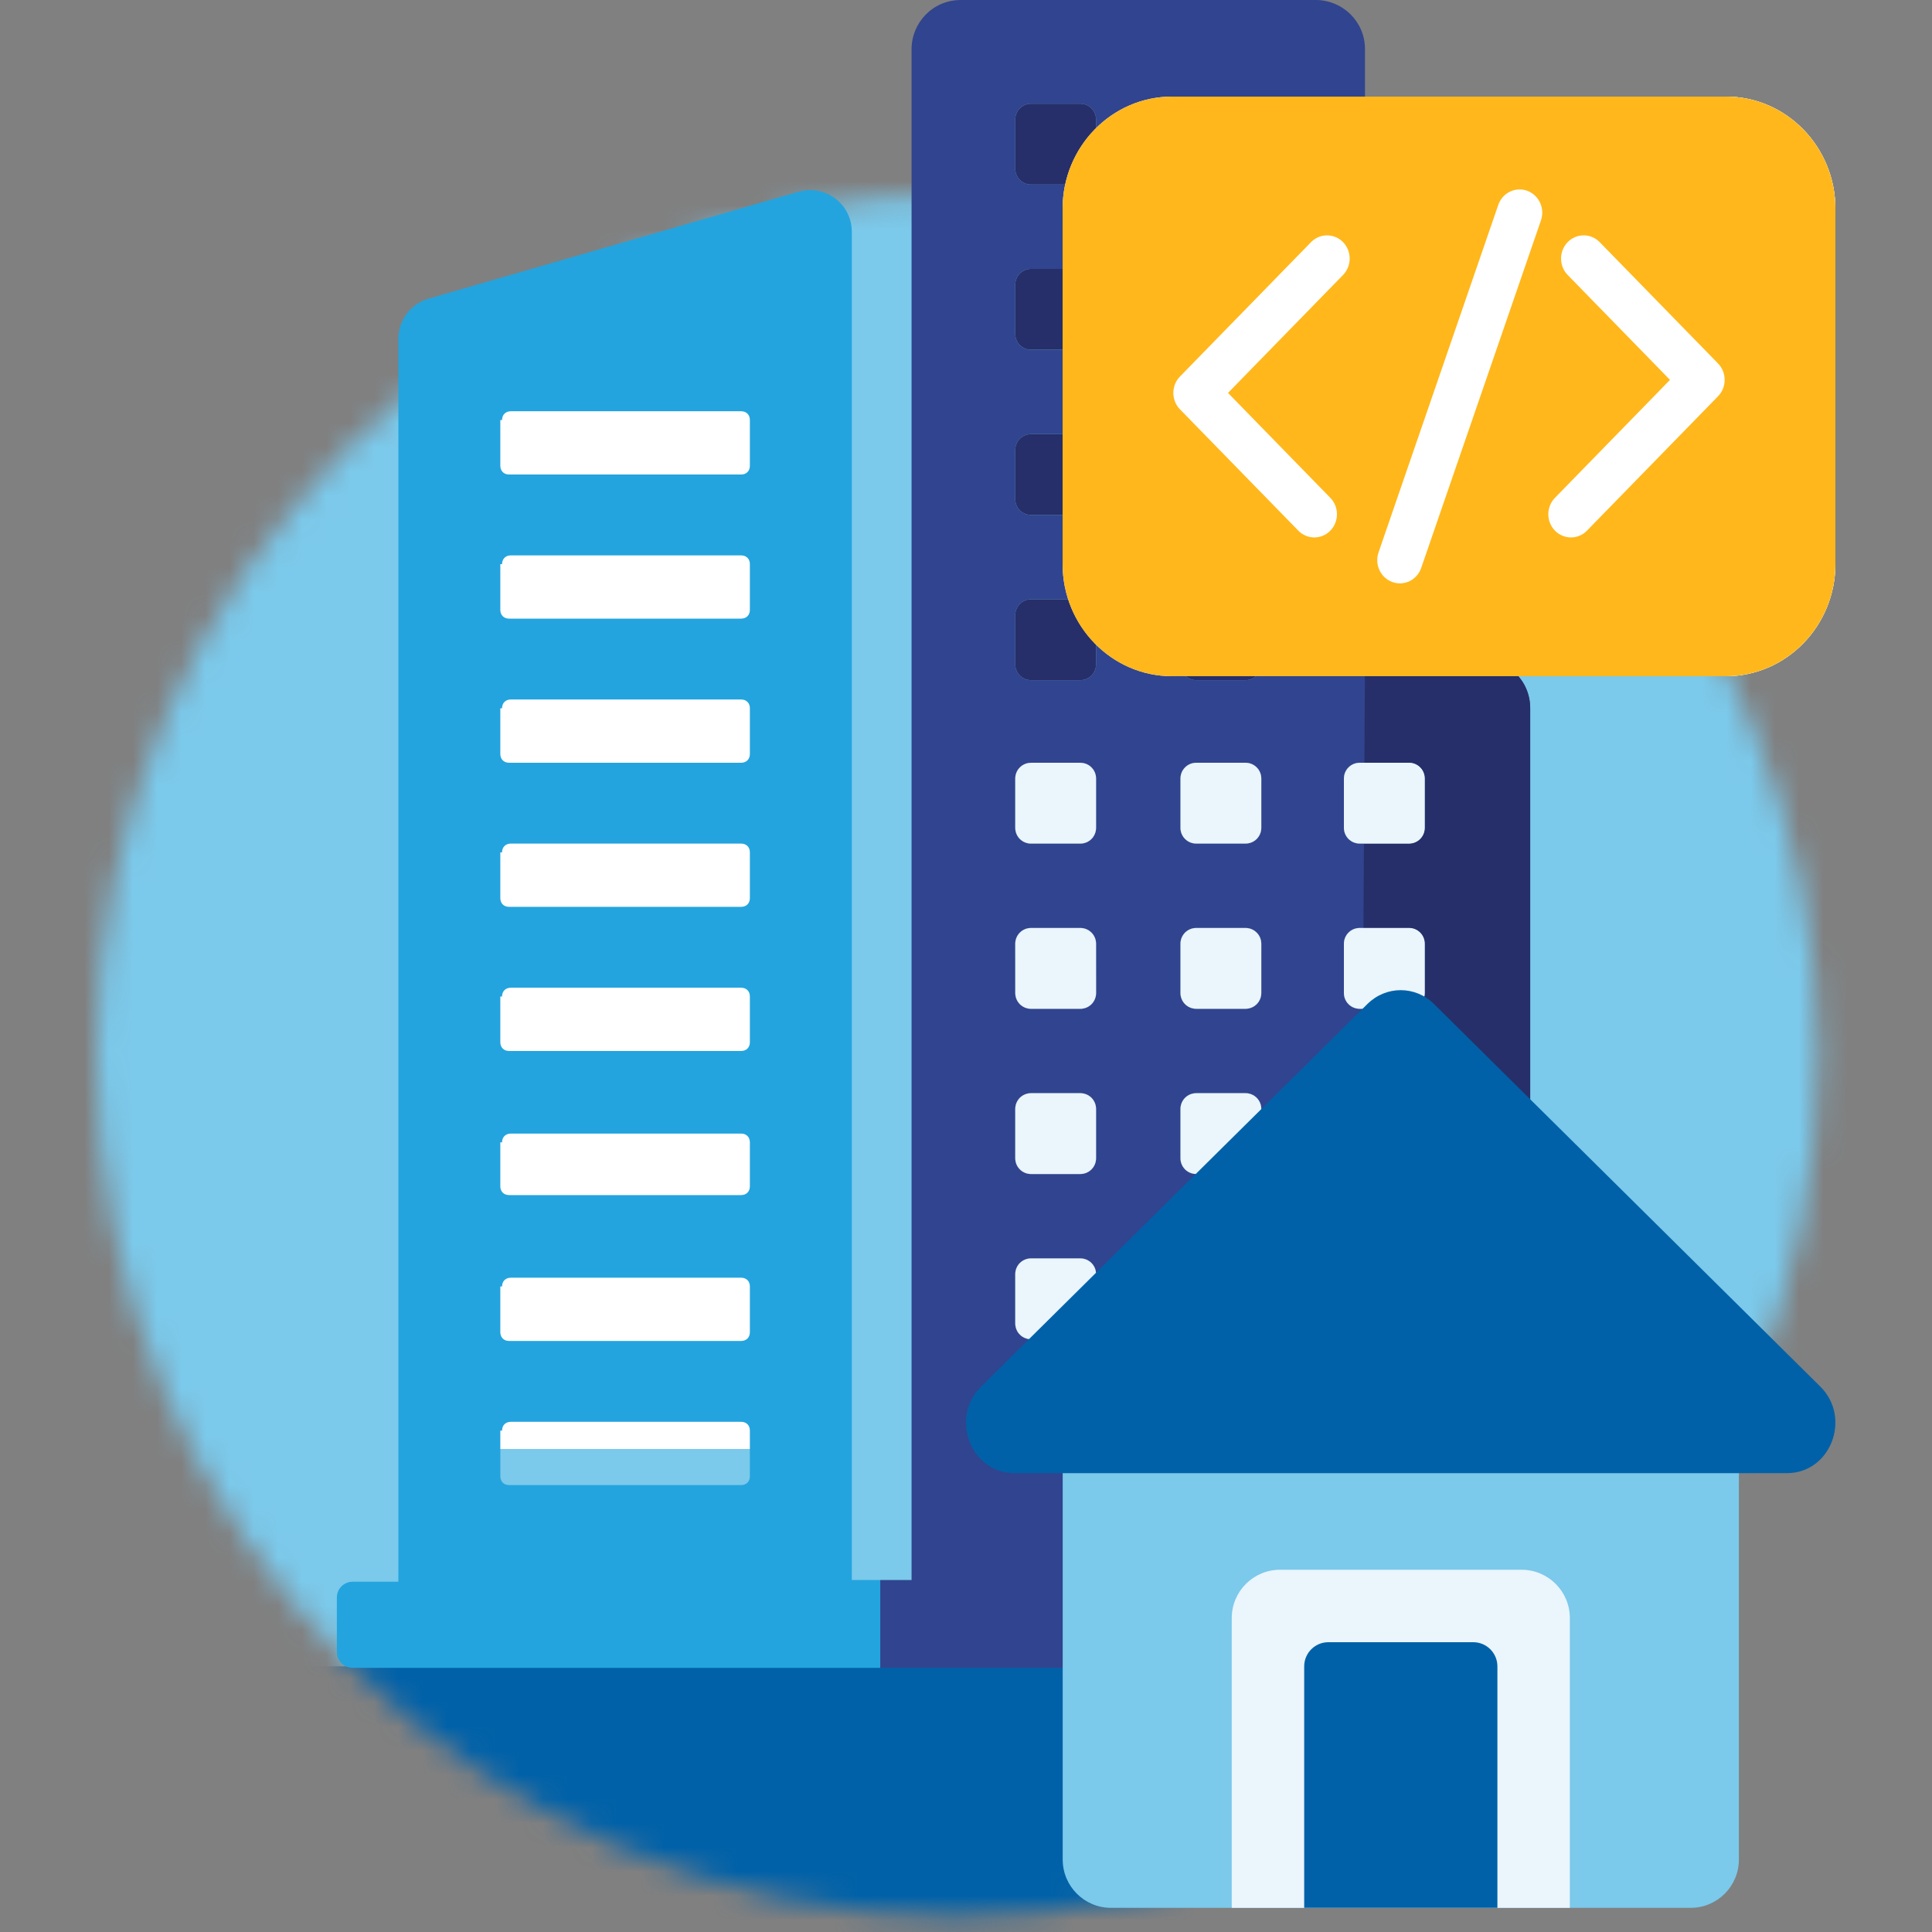 <svg width="80" height="80" viewBox="0 0 80 80" fill="none" xmlns="http://www.w3.org/2000/svg">
<rect x="0" y="0" width="80" height="80" fill="#808080" stroke="none"/>
<mask id="mask0_5925_7250" style="mask-type:alpha" maskUnits="userSpaceOnUse" x="4" y="8" width="72" height="72">
<ellipse rx="35.637" ry="35.63" transform="matrix(1 0 1.78378e-05 1 39.637 43.696)" fill="#C4C4C4"/>
</mask>
<g mask="url(#mask0_5925_7250)">
<rect width="84.865" height="77.719" transform="matrix(1 0 1.78303e-05 1 0.08 4.61)" fill="#7BC9EB"/>
<rect x="-3.551" y="69" width="82" height="17" fill="#0061A8"/>
</g>
<path fill-rule="evenodd" clip-rule="evenodd" d="M54.449 0.5V28.5H61.449V66.499H39.449V28.5V0.5H54.449Z" fill="#7BC9EB"/>
<rect x="33.949" y="59.999" width="15" height="45.5" transform="rotate(-180 33.949 59.999)" fill="white"/>
<path fill-rule="evenodd" clip-rule="evenodd" d="M36.449 69.062H65.254C65.618 69.062 65.909 68.771 65.909 68.407V66.151C65.909 65.787 65.618 65.496 65.254 65.496H63.362V29.328C63.362 28.163 62.416 27.29 61.325 27.29H56.521V2.037C56.521 0.873 55.575 -0 54.484 -0H39.783C38.619 -0 37.746 0.946 37.746 2.037V65.424H36.449V69.062ZM56.303 31.584C55.939 31.584 55.648 31.875 55.648 32.239V34.276C55.648 34.64 55.939 34.931 56.303 34.931H58.341C58.705 34.931 58.995 34.64 58.995 34.276V32.239C58.995 31.875 58.705 31.584 58.341 31.584H56.303ZM56.303 38.425C55.939 38.425 55.648 38.715 55.648 39.08V41.117C55.648 41.481 55.939 41.772 56.303 41.772H58.341C58.705 41.772 58.995 41.481 58.995 41.117V39.08C58.995 38.715 58.705 38.425 58.341 38.425H56.303ZM56.303 45.266C55.939 45.266 55.648 45.556 55.648 45.92V47.958C55.648 48.322 55.939 48.613 56.303 48.613H58.341C58.705 48.613 58.995 48.322 58.995 47.958V45.92C58.995 45.556 58.705 45.266 58.341 45.266H56.303ZM56.303 52.106C55.939 52.106 55.648 52.397 55.648 52.761V54.799C55.648 55.163 55.939 55.454 56.303 55.454H58.341C58.705 55.454 58.995 55.163 58.995 54.799V52.761C58.995 52.397 58.705 52.106 58.341 52.106H56.303ZM55.648 59.529C55.648 59.165 55.357 58.874 54.993 58.874L54.993 58.801L51.209 58.801V65.424H55.648V59.529ZM49.535 4.294C49.171 4.294 48.88 4.585 48.88 4.949L48.88 6.986C48.88 7.35 49.171 7.641 49.535 7.641H51.573C51.937 7.641 52.228 7.35 52.228 6.986V4.949C52.228 4.585 51.937 4.294 51.573 4.294H49.535ZM49.535 11.135C49.171 11.135 48.88 11.425 48.88 11.79L48.88 13.827C48.88 14.191 49.171 14.482 49.535 14.482H51.573C51.937 14.482 52.228 14.191 52.228 13.827V11.79C52.228 11.425 51.937 11.135 51.573 11.135H49.535ZM49.535 17.976C49.171 17.976 48.88 18.266 48.88 18.63L48.88 20.668C48.88 21.032 49.171 21.323 49.535 21.323H51.573C51.937 21.323 52.228 21.032 52.228 20.668V18.63C52.228 18.266 51.937 17.976 51.573 17.976H49.535ZM49.535 24.816C49.171 24.816 48.88 25.107 48.88 25.471L48.88 27.509C48.88 27.873 49.171 28.164 49.535 28.164H51.573C51.937 28.164 52.228 27.873 52.228 27.509V25.471C52.228 25.107 51.937 24.816 51.573 24.816H49.535ZM49.535 31.584C49.171 31.584 48.88 31.875 48.88 32.239L48.88 34.277C48.88 34.641 49.171 34.931 49.535 34.931H51.573C51.937 34.931 52.228 34.641 52.228 34.277V32.239C52.228 31.875 51.937 31.584 51.573 31.584H49.535ZM49.535 38.425C49.171 38.425 48.88 38.716 48.88 39.08L48.88 41.117C48.88 41.481 49.171 41.772 49.535 41.772H51.573C51.937 41.772 52.228 41.481 52.228 41.117V39.08C52.228 38.716 51.937 38.425 51.573 38.425H49.535ZM49.535 45.266C49.171 45.266 48.88 45.557 48.88 45.921L48.88 47.958C48.88 48.322 49.171 48.613 49.535 48.613H51.573C51.937 48.613 52.228 48.322 52.228 47.958V45.921C52.228 45.557 51.937 45.266 51.573 45.266H49.535ZM49.535 52.107C49.171 52.107 48.88 52.398 48.88 52.762L48.88 54.799C48.88 55.163 49.171 55.454 49.535 55.454H51.573C51.937 55.454 52.228 55.163 52.228 54.799V52.762C52.228 52.398 51.937 52.107 51.573 52.107H49.535ZM42.694 4.294C42.33 4.294 42.039 4.585 42.039 4.949V6.987C42.039 7.351 42.33 7.642 42.694 7.642H44.731C45.096 7.642 45.386 7.351 45.386 6.987V4.949C45.386 4.585 45.096 4.294 44.731 4.294H42.694ZM42.694 11.135C42.33 11.135 42.039 11.426 42.039 11.79V13.828C42.039 14.192 42.33 14.483 42.694 14.483H44.731C45.096 14.483 45.386 14.192 45.386 13.828V11.79C45.386 11.426 45.096 11.135 44.731 11.135H42.694ZM42.694 17.976C42.33 17.976 42.039 18.267 42.039 18.631V20.669C42.039 21.033 42.33 21.323 42.694 21.323H44.731C45.096 21.323 45.386 21.033 45.386 20.669V18.631C45.386 18.267 45.096 17.976 44.731 17.976H42.694ZM42.694 24.817C42.33 24.817 42.039 25.108 42.039 25.472V27.509C42.039 27.873 42.33 28.164 42.694 28.164H44.731C45.096 28.164 45.386 27.873 45.386 27.509V25.472C45.386 25.108 45.096 24.817 44.731 24.817H42.694ZM42.694 31.585C42.33 31.585 42.039 31.875 42.039 32.239V34.277C42.039 34.641 42.33 34.932 42.694 34.932H44.731C45.096 34.932 45.386 34.641 45.386 34.277V32.239C45.386 31.875 45.096 31.585 44.731 31.585H42.694ZM42.694 38.426C42.33 38.426 42.039 38.716 42.039 39.08L42.039 41.118C42.039 41.482 42.33 41.773 42.694 41.773H44.732C45.096 41.773 45.387 41.482 45.387 41.118L45.386 39.08C45.386 38.716 45.096 38.426 44.731 38.426H42.694ZM42.694 45.266C42.33 45.266 42.039 45.557 42.039 45.921V47.959C42.039 48.323 42.33 48.614 42.694 48.614H44.731C45.096 48.614 45.386 48.323 45.386 47.959V45.921C45.386 45.557 45.096 45.266 44.731 45.266H42.694ZM42.694 52.107C42.33 52.107 42.039 52.398 42.039 52.762V54.8C42.039 55.164 42.33 55.455 42.694 55.455H44.731C45.096 55.455 45.386 55.164 45.386 54.8V52.762C45.386 52.398 45.096 52.107 44.731 52.107H42.694ZM46.114 58.948C45.75 58.948 45.459 59.239 45.459 59.603L45.459 65.571H49.899V58.948H46.114Z" fill="#31448F"/>
<path fill-rule="evenodd" clip-rule="evenodd" d="M55.006 69.062H65.254C65.618 69.062 65.909 68.771 65.909 68.407V66.151C65.909 65.787 65.618 65.496 65.254 65.496H63.362V29.328C63.362 28.163 62.416 27.29 61.325 27.29H56.522C58.341 27.29 47.949 27.29 56.522 27.29L56.302 65.423H55.006V69.062ZM56.303 31.584C55.939 31.584 55.648 31.875 55.648 32.239V34.276C55.648 34.64 55.939 34.931 56.303 34.931H58.341C58.705 34.931 58.996 34.64 58.996 34.276V32.239C58.996 31.875 58.705 31.584 58.341 31.584H56.303ZM56.303 38.425C55.939 38.425 55.648 38.715 55.648 39.079V41.117C55.648 41.481 55.939 41.772 56.303 41.772H58.341C58.705 41.772 58.996 41.481 58.996 41.117V39.079C58.996 38.715 58.705 38.425 58.341 38.425H56.303ZM56.303 45.265C55.939 45.265 55.648 45.556 55.648 45.92V47.958C55.648 48.322 55.939 48.613 56.303 48.613H58.341C58.705 48.613 58.996 48.322 58.996 47.958V45.92C58.996 45.556 58.705 45.265 58.341 45.265H56.303ZM56.303 52.106C55.939 52.106 55.648 52.397 55.648 52.761V54.799C55.648 55.163 55.939 55.454 56.303 55.454H58.341C58.705 55.454 58.996 55.163 58.996 54.799V52.761C58.996 52.397 58.705 52.106 58.341 52.106H56.303ZM55.648 59.529C55.648 59.165 55.357 58.874 54.993 58.874L54.993 58.801L51.209 58.801V65.423H55.648V59.529ZM49.535 4.294C49.171 4.294 48.88 4.585 48.88 4.949L48.88 6.986C48.88 7.35 49.171 7.641 49.535 7.641H51.573C51.937 7.641 52.228 7.35 52.228 6.986V4.949C52.228 4.585 51.937 4.294 51.573 4.294H49.535ZM49.535 11.135C49.171 11.135 48.88 11.425 48.88 11.789L48.88 13.827C48.88 14.191 49.171 14.482 49.535 14.482H51.573C51.937 14.482 52.228 14.191 52.228 13.827V11.789C52.228 11.425 51.937 11.135 51.573 11.135H49.535ZM49.535 17.976C49.171 17.976 48.88 18.266 48.88 18.63L48.88 20.668C48.88 21.032 49.171 21.323 49.535 21.323H51.573C51.937 21.323 52.228 21.032 52.228 20.668V18.63C52.228 18.266 51.937 17.976 51.573 17.976H49.535ZM49.535 24.816C49.171 24.816 48.88 25.107 48.88 25.471L48.88 27.509C48.88 27.873 49.171 28.164 49.535 28.164H51.573C51.937 28.164 52.228 27.873 52.228 27.509V25.471C52.228 25.107 51.937 24.816 51.573 24.816H49.535ZM49.535 31.584C49.171 31.584 48.88 31.875 48.88 32.239L48.88 34.277C48.88 34.641 49.171 34.931 49.535 34.931H51.573C51.937 34.931 52.228 34.641 52.228 34.277V32.239C52.228 31.875 51.937 31.584 51.573 31.584H49.535ZM49.535 38.425C49.171 38.425 48.88 38.716 48.88 39.08L48.88 41.117C48.88 41.481 49.171 41.772 49.535 41.772H51.573C51.937 41.772 52.228 41.481 52.228 41.117V39.08C52.228 38.716 51.937 38.425 51.573 38.425H49.535ZM49.535 45.266C49.171 45.266 48.88 45.557 48.88 45.921L48.88 47.958C48.88 48.322 49.171 48.613 49.535 48.613H51.573C51.937 48.613 52.228 48.322 52.228 47.958V45.921C52.228 45.557 51.937 45.266 51.573 45.266H49.535ZM49.535 52.107C49.171 52.107 48.88 52.398 48.88 52.761L48.88 54.799C48.88 55.163 49.171 55.454 49.535 55.454H51.573C51.937 55.454 52.228 55.163 52.228 54.799V52.761C52.228 52.398 51.937 52.107 51.573 52.107H49.535ZM42.694 4.294C42.33 4.294 42.039 4.585 42.039 4.949V6.987C42.039 7.351 42.33 7.642 42.694 7.642H44.732C45.096 7.642 45.386 7.351 45.386 6.987V4.949C45.386 4.585 45.096 4.294 44.732 4.294H42.694ZM42.694 11.135C42.33 11.135 42.039 11.426 42.039 11.79V13.828C42.039 14.192 42.33 14.482 42.694 14.482H44.732C45.096 14.482 45.386 14.192 45.386 13.828V11.79C45.386 11.426 45.096 11.135 44.732 11.135H42.694ZM42.694 17.976C42.33 17.976 42.039 18.267 42.039 18.631V20.669C42.039 21.032 42.33 21.323 42.694 21.323H44.732C45.096 21.323 45.386 21.032 45.386 20.669V18.631C45.386 18.267 45.096 17.976 44.732 17.976H42.694ZM42.694 24.817C42.33 24.817 42.039 25.108 42.039 25.472V27.509C42.039 27.873 42.33 28.164 42.694 28.164H44.732C45.096 28.164 45.386 27.873 45.386 27.509V25.472C45.386 25.108 45.096 24.817 44.732 24.817H42.694ZM42.694 31.585C42.33 31.585 42.039 31.875 42.039 32.239V34.277C42.039 34.641 42.33 34.932 42.694 34.932H44.732C45.096 34.932 45.386 34.641 45.386 34.277V32.239C45.386 31.875 45.096 31.585 44.732 31.585H42.694ZM42.694 38.425C42.33 38.425 42.039 38.716 42.039 39.08L42.04 41.118C42.04 41.482 42.33 41.773 42.694 41.773H44.732C45.096 41.773 45.387 41.482 45.387 41.118L45.386 39.08C45.386 38.716 45.096 38.425 44.732 38.425H42.694ZM42.694 45.266C42.33 45.266 42.039 45.557 42.039 45.921V47.959C42.039 48.323 42.33 48.614 42.694 48.614H44.732C45.096 48.614 45.386 48.323 45.386 47.959V45.921C45.386 45.557 45.096 45.266 44.732 45.266H42.694ZM42.694 52.107C42.33 52.107 42.039 52.398 42.039 52.762V54.8C42.039 55.164 42.33 55.455 42.694 55.455H44.732C45.096 55.455 45.386 55.164 45.386 54.8V52.762C45.386 52.398 45.096 52.107 44.732 52.107H42.694ZM46.114 58.948C45.75 58.948 45.459 59.239 45.459 59.603L45.459 65.571H49.899V58.948H46.114Z" fill="#262F69"/>
<path fill-rule="evenodd" clip-rule="evenodd" d="M56.303 31.584C55.939 31.584 55.648 31.875 55.648 32.239V34.276C55.648 34.64 55.939 34.931 56.303 34.931H58.341C58.705 34.931 58.996 34.64 58.996 34.276V32.239C58.996 31.875 58.705 31.584 58.341 31.584H56.303ZM56.303 38.425C55.939 38.425 55.648 38.715 55.648 39.08V41.117C55.648 41.481 55.939 41.772 56.303 41.772H58.341C58.705 41.772 58.996 41.481 58.996 41.117V39.08C58.996 38.715 58.705 38.425 58.341 38.425H56.303ZM56.303 45.266C55.939 45.266 55.648 45.556 55.648 45.92V47.958C55.648 48.322 55.939 48.613 56.303 48.613H58.341C58.705 48.613 58.996 48.322 58.996 47.958V45.92C58.996 45.556 58.705 45.266 58.341 45.266H56.303ZM56.303 52.106C55.939 52.106 55.648 52.397 55.648 52.761V54.799C55.648 55.163 55.939 55.454 56.303 55.454H58.341C58.705 55.454 58.996 55.163 58.996 54.799V52.761C58.996 52.397 58.705 52.106 58.341 52.106H56.303ZM55.648 59.529C55.648 59.165 55.357 58.874 54.993 58.874L54.993 58.801L51.209 58.801V65.424H55.648V59.529ZM49.535 31.584C49.171 31.584 48.88 31.875 48.88 32.239L48.88 34.277C48.88 34.641 49.171 34.931 49.535 34.931H51.573C51.937 34.931 52.228 34.641 52.228 34.277V32.239C52.228 31.875 51.937 31.584 51.573 31.584H49.535ZM49.535 38.425C49.171 38.425 48.88 38.716 48.88 39.08L48.88 41.117C48.88 41.481 49.171 41.772 49.535 41.772H51.573C51.937 41.772 52.228 41.481 52.228 41.117V39.08C52.228 38.716 51.937 38.425 51.573 38.425H49.535ZM49.535 45.266C49.171 45.266 48.88 45.557 48.88 45.921L48.88 47.958C48.88 48.322 49.171 48.613 49.535 48.613H51.573C51.937 48.613 52.228 48.322 52.228 47.958V45.921C52.228 45.557 51.937 45.266 51.573 45.266H49.535ZM49.535 52.107C49.171 52.107 48.88 52.398 48.88 52.762L48.88 54.799C48.88 55.163 49.171 55.454 49.535 55.454H51.573C51.937 55.454 52.228 55.163 52.228 54.799V52.762C52.228 52.398 51.937 52.107 51.573 52.107H49.535ZM42.694 31.585C42.33 31.585 42.039 31.875 42.039 32.239V34.277C42.039 34.641 42.33 34.932 42.694 34.932H44.732C45.096 34.932 45.386 34.641 45.386 34.277V32.239C45.386 31.875 45.096 31.585 44.732 31.585H42.694ZM42.694 38.425C42.33 38.425 42.039 38.716 42.039 39.08L42.04 41.118C42.04 41.482 42.33 41.773 42.694 41.773H44.732C45.096 41.773 45.387 41.482 45.387 41.118L45.386 39.08C45.386 38.716 45.096 38.425 44.732 38.425H42.694ZM42.694 45.266C42.33 45.266 42.039 45.557 42.039 45.921V47.959C42.039 48.323 42.33 48.614 42.694 48.614H44.732C45.096 48.614 45.386 48.323 45.386 47.959V45.921C45.386 45.557 45.096 45.266 44.732 45.266H42.694ZM42.694 52.107C42.33 52.107 42.039 52.398 42.039 52.762V54.8C42.039 55.164 42.33 55.455 42.694 55.455H44.732C45.096 55.455 45.386 55.164 45.386 54.8V52.762C45.386 52.398 45.096 52.107 44.732 52.107H42.694ZM46.114 58.948C45.75 58.948 45.459 59.239 45.459 59.603L45.459 65.571H49.899V58.948H46.114Z" fill="#EAF5FC"/>
<path fill-rule="evenodd" clip-rule="evenodd" d="M36.449 65.424H35.272V9.606C35.272 8.441 34.18 7.641 33.088 7.932L17.733 12.371C17.005 12.59 16.496 13.245 16.496 14.045V65.496H14.604C14.24 65.496 13.949 65.787 13.949 66.151V68.407C13.949 68.771 14.24 69.062 14.604 69.062H36.449V65.424ZM21.153 17.029C20.935 17.029 20.789 17.174 20.789 17.393H20.717V19.285C20.717 19.503 20.863 19.649 21.081 19.649H30.687C30.905 19.649 31.051 19.503 31.051 19.285V17.393C31.051 17.174 30.905 17.029 30.687 17.029H21.153ZM21.153 22.997C20.935 22.997 20.789 23.142 20.789 23.36H20.717V25.252C20.717 25.471 20.863 25.616 21.081 25.616H30.687C30.905 25.616 31.051 25.471 31.051 25.252V23.36C31.051 23.142 30.905 22.997 30.687 22.997H21.153ZM21.153 28.964C20.935 28.964 20.789 29.109 20.789 29.328H20.717V31.22C20.717 31.438 20.863 31.584 21.081 31.584H30.687C30.905 31.584 31.051 31.438 31.051 31.22V29.328C31.051 29.109 30.905 28.964 30.687 28.964H21.153ZM21.153 34.931C20.935 34.931 20.789 35.077 20.789 35.295H20.717V37.187C20.717 37.406 20.863 37.551 21.081 37.551H30.687C30.905 37.551 31.051 37.406 31.051 37.187V35.295C31.051 35.077 30.905 34.931 30.687 34.931H21.153ZM21.153 40.899C20.935 40.899 20.789 41.044 20.789 41.263H20.717V43.155C20.717 43.373 20.863 43.519 21.081 43.519H30.687C30.905 43.519 31.051 43.373 31.051 43.155V41.263C31.051 41.044 30.905 40.899 30.687 40.899H21.153ZM21.153 46.939C20.935 46.939 20.789 47.084 20.789 47.303H20.717V49.122C20.717 49.34 20.863 49.486 21.081 49.486H30.687C30.905 49.486 31.051 49.34 31.051 49.122V47.303C31.051 47.084 30.905 46.939 30.687 46.939H21.153ZM21.153 52.907C20.935 52.907 20.789 53.052 20.789 53.27H20.717V55.163C20.717 55.381 20.863 55.526 21.081 55.526H30.687C30.905 55.526 31.051 55.381 31.051 55.163V53.27C31.051 53.052 30.905 52.907 30.687 52.907H21.153ZM21.153 58.874C20.935 58.874 20.789 59.019 20.789 59.238H20.717V61.13C20.717 61.348 20.863 61.494 21.081 61.494H30.687C30.905 61.494 31.051 61.348 31.051 61.13V59.238C31.051 59.019 30.905 58.874 30.687 58.874H21.153Z" fill="#23A4DE"/>
<path d="M44.004 77C44.004 78.105 44.9 79 46.004 79H70.004C71.109 79 72.004 78.105 72.004 77V57.457L58.004 47L44.004 57.457V77Z" fill="#7BC9EB"/>
<path d="M73.996 61C75.801 61 76.683 58.71 75.375 57.415L59.379 41.574C58.607 40.809 57.393 40.809 56.621 41.574L40.625 57.415C39.318 58.71 40.199 61 42.004 61H73.996Z" fill="#0061A8"/>
<path d="M53.004 65H63.004C64.109 65 65.004 65.895 65.004 67V79H51.004V67C51.004 65.895 51.9 65 53.004 65Z" fill="#EAF5FC"/>
<path d="M55.004 68H61.004C61.556 68 62.004 68.448 62.004 69V79H54.004V69C54.004 68.448 54.452 68 55.004 68Z" fill="#0061A8"/>
<path d="M71.471 4H48.529C46.032 4 44 6.083 44 8.643V23.357C44 25.917 46.032 28 48.529 28H71.471C73.968 28 76 25.917 76 23.357V8.643C76 6.083 73.968 4 71.471 4Z" fill="white"/>
<path d="M71.471 4H64.981C62.484 4 60.453 6.083 60.453 8.643L55.721 23.357C55.721 25.917 57.753 28 60.25 28H71.471C73.967 28 75.999 25.917 75.999 23.357V8.643C75.999 6.083 73.967 4 71.471 4Z" fill="white"/>
<path d="M71.471 4H48.529C46.032 4 44 6.083 44 8.643V23.357C44 25.917 46.032 28 48.529 28H71.471C73.968 28 76 25.917 76 23.357V8.643C76 6.083 73.968 4 71.471 4ZM55.613 11.386L50.849 16.27L55.086 20.614C55.452 20.989 55.452 21.598 55.086 21.973C54.72 22.348 54.126 22.348 53.76 21.973L48.86 16.95C48.494 16.574 48.494 15.966 48.86 15.591L54.287 10.027C54.653 9.652 55.247 9.652 55.613 10.027C55.979 10.402 55.979 11.011 55.613 11.386ZM63.808 9.125L58.85 23.515C58.678 24.016 58.142 24.278 57.654 24.101C57.166 23.924 56.91 23.375 57.082 22.875L62.04 8.485C62.212 7.985 62.747 7.722 63.236 7.899C63.724 8.076 63.98 8.625 63.808 9.125ZM71.14 16.409L65.713 21.973C65.347 22.348 64.753 22.348 64.387 21.973C64.021 21.598 64.021 20.989 64.387 20.614L69.151 15.73L64.914 11.386C64.548 11.011 64.548 10.402 64.914 10.027C65.28 9.652 65.874 9.652 66.24 10.027L71.14 15.05C71.506 15.426 71.506 16.034 71.14 16.409Z" fill="#FFB71B"/>
</svg>
